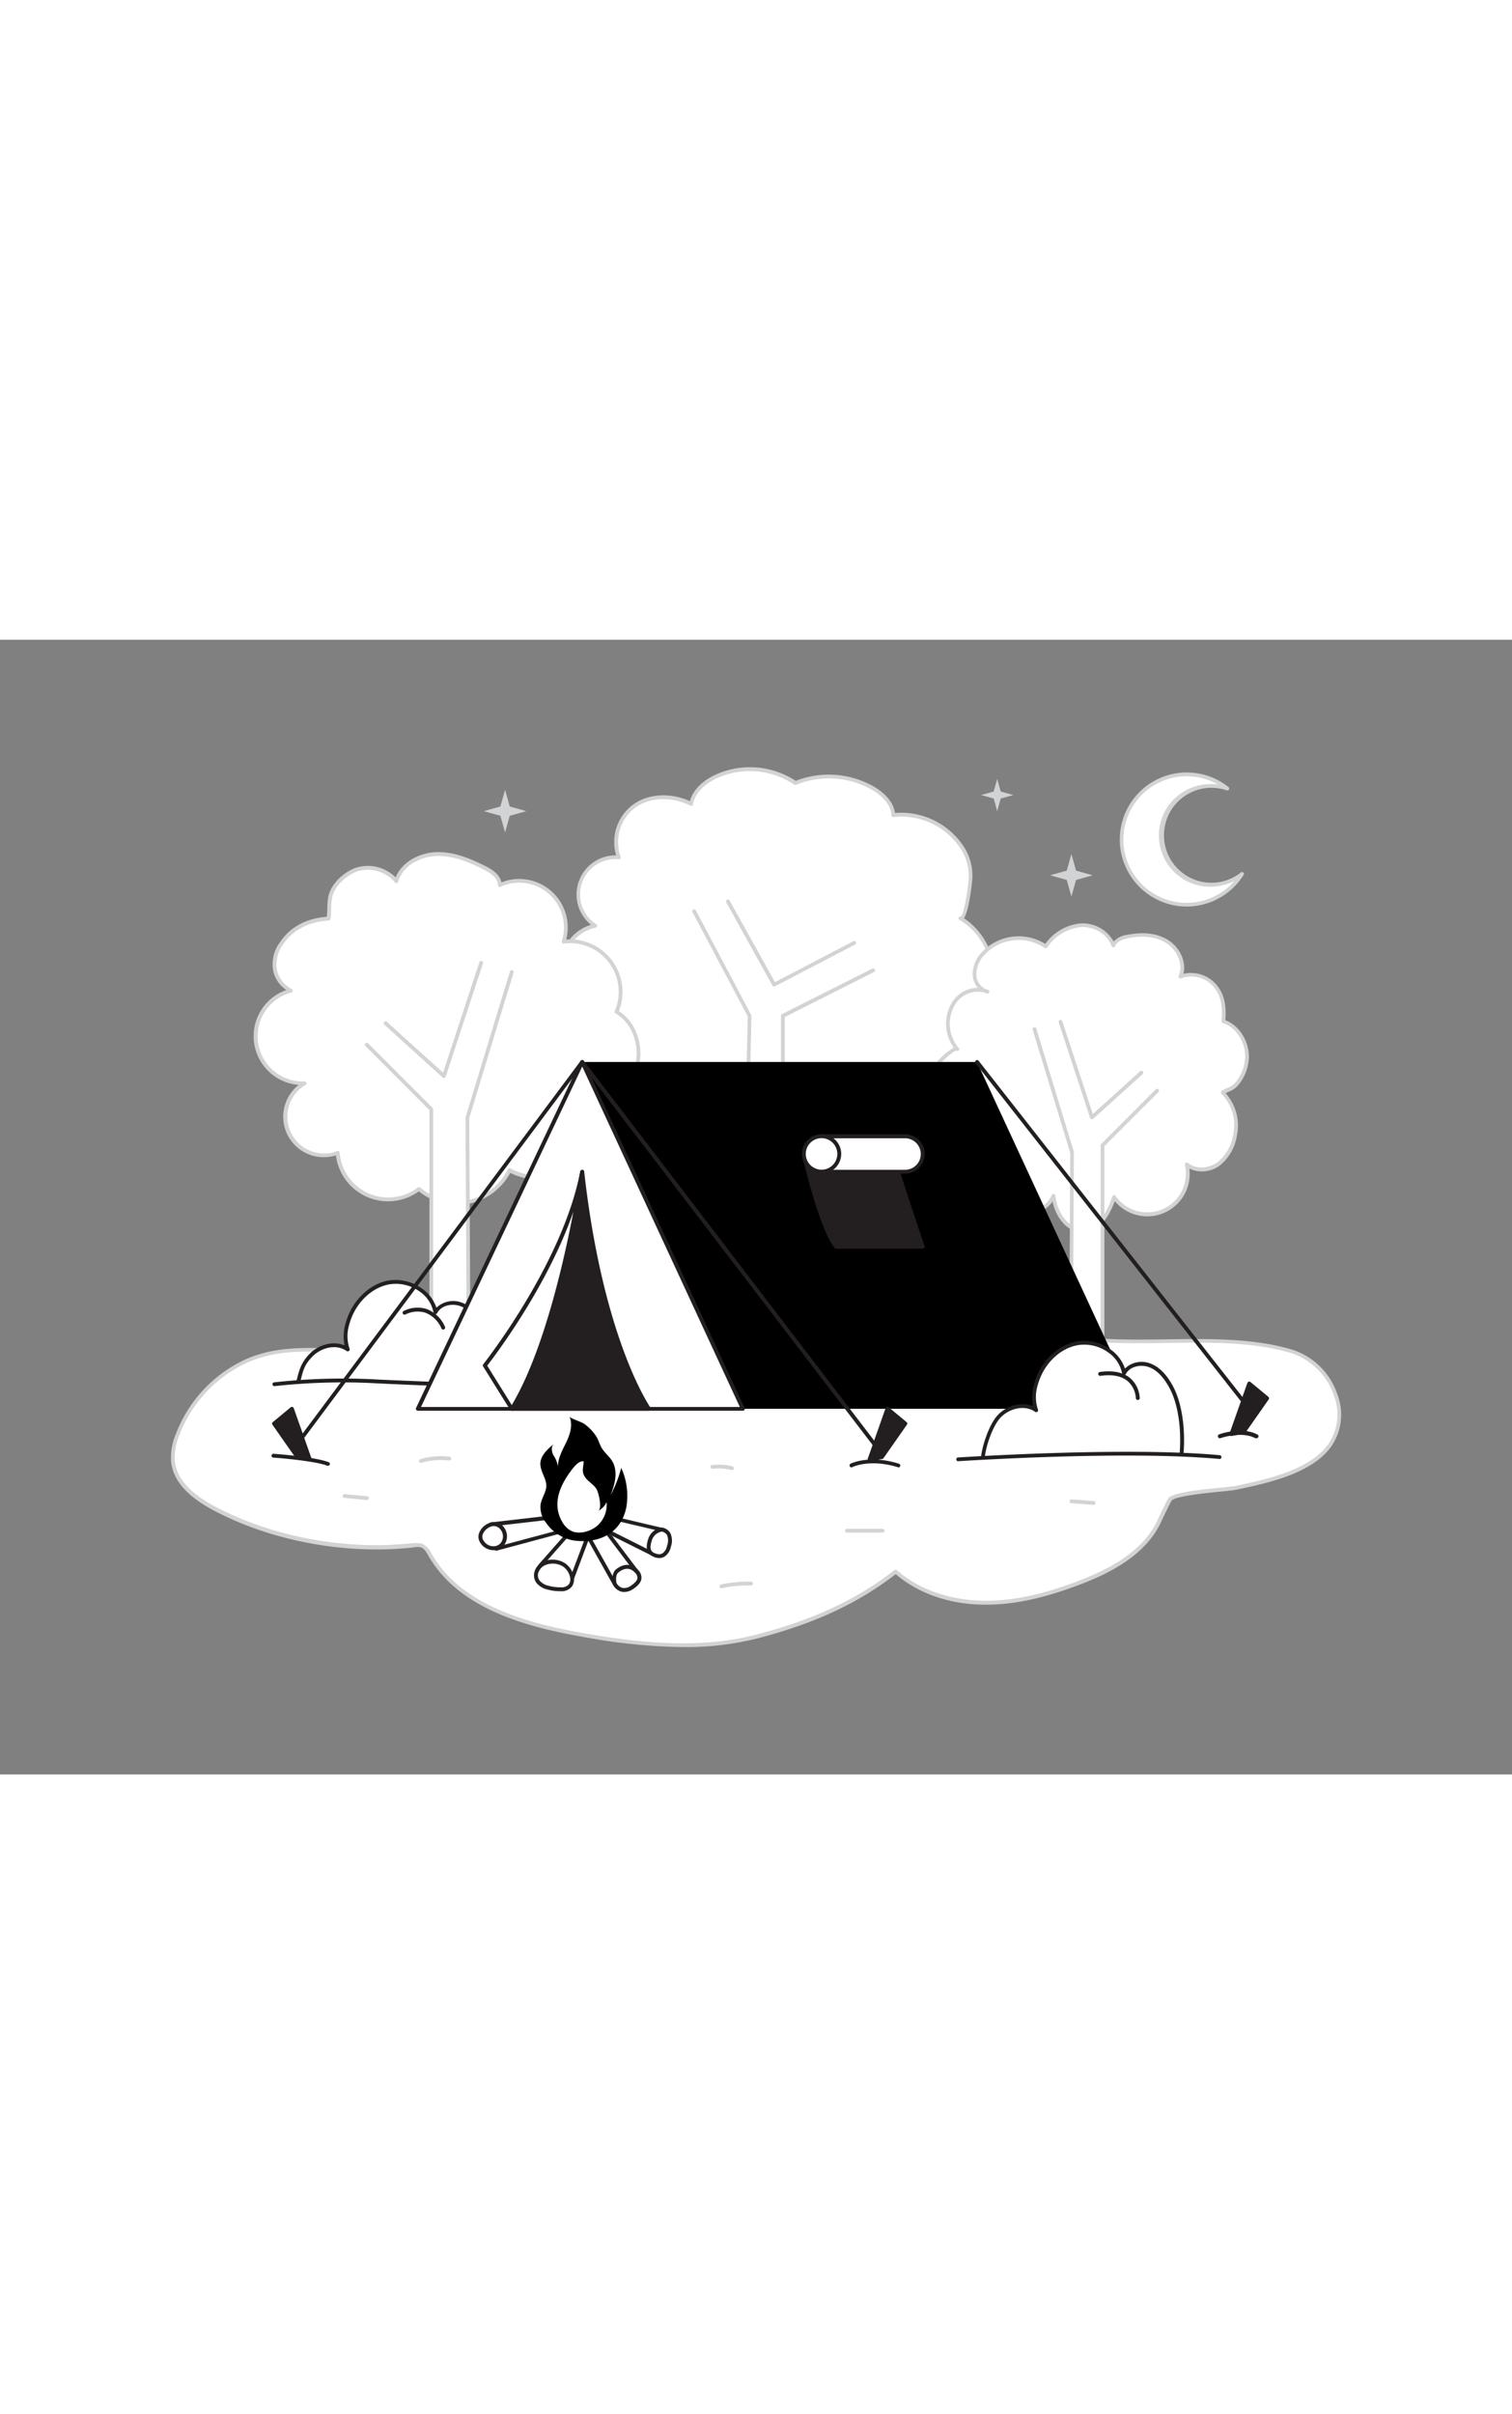 <svg xmlns="http://www.w3.org/2000/svg" viewBox="0 0 400 300" data-imageid="camping-flatline" imageName="Camping" class="illustrations_image" style="width: 188px;"><rect x="0" y="0" width="400" height="300" fill="#808080" stroke="none"/><g id="_49_camping" data-name="#49_camping"><path d="M155.7,96.86a10.46,10.46,0,0,0,7.11,18.68A13.43,13.43,0,0,0,168,130.16c2.63,1.8,6.67,2.37,8.72-.09-1.24,3.09.64,6.71,3.4,8.56s6.18,2.35,9.47,2.8c5.19.71,10.84,1.33,15.31-1.39,0,2,2.85,2.5,4.88,2.28,4-.44,8-.9,11.67-2.4s7.08-4.2,8.49-7.92c2.3,2.78,7,2.12,9.58-.43s3.42-6.29,4-9.85c0-.2,7.13-4.48,8-5.58a17.93,17.93,0,0,0,3.83-9.51c.09-1.17-.76-4.26-.29-5.13,1-1.86,4.12-2.36,5.4-4.61a17.26,17.26,0,0,0-6.36-23.26c1.43.85,2.59-9,2.65-9.81a13.53,13.53,0,0,0-2-8.54,19.29,19.29,0,0,0-18.44-8.9c-.17-3.12-2.73-5.59-5.43-7.16a23.51,23.51,0,0,0-20.44-1.36,21.67,21.67,0,0,0-21.21-1.65c-3,1.43-5.82,3.87-6.37,7.14-5.84-2.93-13.53-2.52-17.65,3.17a12,12,0,0,0-1.51,11,9.84,9.84,0,0,0-6.23,18.09A10.86,10.86,0,0,0,150,81.21a15.93,15.93,0,0,0-.93,9.93C149.45,92.59,153.64,98.47,155.7,96.86Z" fill="#fff"/><path d="M208.76,142.87a5.59,5.59,0,0,1-3.63-1.07,2.25,2.25,0,0,1-.65-1c-4.34,2.32-9.58,1.85-15,1.1-3.17-.43-6.77-.92-9.68-2.87-2.36-1.58-4.31-4.6-4-7.6-2.33,1.38-5.73.77-8.15-.87a13.89,13.89,0,0,1-5.51-14.52,11,11,0,0,1-7.93-18.52l-.13-.05c-2.34-.8-5.17-4.92-5.5-6.23a16.41,16.41,0,0,1,1-10.28,11.53,11.53,0,0,1,6.75-5.61A10.34,10.34,0,0,1,163,57a12.42,12.42,0,0,1,1.81-10.73c4.22-5.82,12-6.21,17.71-3.6.71-2.74,3.05-5.22,6.5-6.87A22.06,22.06,0,0,1,210.5,37.3a24.07,24.07,0,0,1,20.63,1.49c1.94,1.12,5.16,3.49,5.63,7A19.86,19.86,0,0,1,255.17,55a14,14,0,0,1,2,8.83c0,.08-.76,7.77-2.16,9.8a18.11,18.11,0,0,1,7.64,11.12,17.73,17.73,0,0,1-1.83,12.36,8.12,8.12,0,0,1-3.11,2.71,6.06,6.06,0,0,0-2.29,1.9,8,8,0,0,0,.15,2.74,11.21,11.21,0,0,1,.19,2.18,18.5,18.5,0,0,1-3.93,9.79,41.07,41.07,0,0,1-5.87,4.16c-.86.56-1.75,1.13-2.05,1.36-.62,3.66-1.57,7.38-4.12,9.94a8.24,8.24,0,0,1-6.12,2.37,5.82,5.82,0,0,1-3.65-1.4,15.58,15.58,0,0,1-8.47,7.5c-3.79,1.53-7.87,2-11.81,2.42A8.35,8.35,0,0,1,208.76,142.87Zm-3.91-3.33a.57.57,0,0,1,.25.06.52.52,0,0,1,.25.44,1.3,1.3,0,0,0,.45,1c.81.73,2.53.91,3.87.76,3.88-.43,7.88-.88,11.54-2.36,4-1.62,7-4.41,8.21-7.64a.51.51,0,0,1,.39-.32.5.5,0,0,1,.47.18,4.64,4.64,0,0,0,3.47,1.61,7.24,7.24,0,0,0,5.37-2.08c2.4-2.4,3.28-6,3.87-9.57,0-.29,0-.29,2.47-1.86a47.39,47.39,0,0,0,5.62-4,17.42,17.42,0,0,0,3.73-9.24,11.83,11.83,0,0,0-.19-2c-.24-1.64-.38-2.76,0-3.38A6.77,6.77,0,0,1,257.24,99,7.16,7.16,0,0,0,260,96.64a16.77,16.77,0,0,0-6.18-22.58h0a.49.49,0,0,1-.18-.68.48.48,0,0,1,.58-.22c.83-.77,1.86-7.42,2-9.37a13.11,13.11,0,0,0-1.89-8.25,18.78,18.78,0,0,0-17.94-8.66.5.5,0,0,1-.39-.11.49.49,0,0,1-.17-.36c-.19-3.37-3.34-5.68-5.2-6.76a23,23,0,0,0-20-1.32.54.54,0,0,1-.48,0,21.06,21.06,0,0,0-20.72-1.62c-1.62.77-5.45,3-6.08,6.77a.52.52,0,0,1-.27.37.51.51,0,0,1-.45,0c-5.41-2.72-13-2.55-17,3a11.56,11.56,0,0,0-1.44,10.52.5.5,0,0,1-.08.47.5.5,0,0,1-.44.2,9.34,9.34,0,0,0-5.91,17.17.51.51,0,0,1,.22.52.48.48,0,0,1-.39.39,10.44,10.44,0,0,0-7.12,5.36,15.49,15.49,0,0,0-.89,9.58c.25,1,2.87,4.85,4.86,5.53a1,1,0,0,0,1-.08h0a.5.5,0,0,1,.62.78A10,10,0,0,0,162.78,115a.5.5,0,0,1,.43.19.49.49,0,0,1,.08.45,13,13,0,0,0,4.94,14.07c2.52,1.72,6.22,2.2,8.05,0a.5.5,0,0,1,.85.51c-1.19,3,.77,6.32,3.22,8,2.72,1.82,6.19,2.29,9.26,2.71,5.51.76,10.8,1.23,15-1.32A.48.48,0,0,1,204.85,139.54ZM254.31,73.2Z" fill="#d1d3d4"/><path d="M183.63,71.76,198.3,99.44l-2.13,91.93c.65-.19,10.94,2.69,10.94,2.69V99.44l23.87-12" fill="#fff"/><path d="M207.11,194.56a.3.3,0,0,1-.13,0c-4.68-1.31-10-2.68-10.7-2.68h0a.47.47,0,0,1-.41-.09.51.51,0,0,1-.17-.42l2.12-91.79L183.19,72a.5.5,0,0,1,.2-.68.5.5,0,0,1,.68.21l14.67,27.68a.5.5,0,0,1,.06.24l-2.12,91.47c1.68.24,6.06,1.4,9.93,2.48v-94a.49.49,0,0,1,.28-.44l23.86-12a.5.5,0,1,1,.45.89L207.61,99.75v94.31a.48.48,0,0,1-.2.4A.45.45,0,0,1,207.11,194.56Z" fill="#d1d3d4"/><path d="M204.78,91.68a.49.49,0,0,1-.44-.26l-12.2-22a.5.5,0,0,1,.88-.48l12,21.59L225.7,79.73a.5.5,0,1,1,.46.88L205,91.62A.46.46,0,0,1,204.78,91.68Z" fill="#d1d3d4"/><path d="M76.93,92.76a12.45,12.45,0,0,0,3.63,24.48,10.22,10.22,0,0,0,8.77,18.39,13.41,13.41,0,0,0,21.53,9.56,15.43,15.43,0,0,0,23.93-4.94,13.82,13.82,0,0,0,20.49-14.32c5.62-2.05,10.77-6.14,12.81-11.77s.2-12.78-5-15.78a13.39,13.39,0,0,0-14-18.55,12.34,12.34,0,0,0-16.88-15c0-2.14-2.12-3.59-4-4.56-4-2-8.37-3.83-12.88-3.64s-9.19,2.82-10.46,7.15a9.85,9.85,0,0,0-10.58-3c-3,1-6.19,4-6.9,7.12-.44,1.93-.16,3.93-.48,5.83-5.1.3-9.8,2.33-12.69,6.94C71.42,85.08,72.19,90.11,76.93,92.76Z" fill="#fff"/><path d="M121,149.41a16.35,16.35,0,0,1-10.2-3.58,13.9,13.9,0,0,1-21.94-9.52A10.71,10.71,0,0,1,79,117.69,12.93,12.93,0,0,1,75.75,92.6a8.29,8.29,0,0,1-3.41-4.75,9.61,9.61,0,0,1,1.44-7.47c2.68-4.25,7-6.71,12.68-7.14.09-.71.11-1.44.13-2.2a16.65,16.65,0,0,1,.3-3.27c.8-3.51,4.32-6.48,7.23-7.48a10.43,10.43,0,0,1,10.55,2.54c1.76-4.36,6.63-6.52,10.63-6.68,4.75-.19,9.3,1.76,13.12,3.69,1,.5,3.77,1.91,4.25,4.29a12.83,12.83,0,0,1,17.12,15.13,13.89,13.89,0,0,1,13.94,18.91c4.89,3.11,7,10.1,4.83,16.16-1.89,5.23-6.52,9.56-12.73,11.92A14.32,14.32,0,0,1,135,140.94a16.27,16.27,0,0,1-10.86,8.15A15.39,15.39,0,0,1,121,149.41Zm-10.18-4.72a.52.52,0,0,1,.33.12A14.92,14.92,0,0,0,134.34,140a.48.48,0,0,1,.3-.26.51.51,0,0,1,.4,0A13.32,13.32,0,0,0,154.78,126a.5.5,0,0,1,.32-.55c6-2.2,10.72-6.48,12.52-11.47,2.07-5.77,0-12.43-4.77-15.18a.5.5,0,0,1-.21-.63,12.89,12.89,0,0,0-13.47-17.86.46.46,0,0,1-.44-.17.52.52,0,0,1-.1-.48,11.83,11.83,0,0,0-16.19-14.36.49.49,0,0,1-.48,0,.47.47,0,0,1-.22-.42c0-1.48-1.22-2.83-3.77-4.12-3.7-1.87-8.09-3.77-12.63-3.58-3.9.16-8.69,2.35-10,6.79a.5.5,0,0,1-.38.35.49.49,0,0,1-.49-.17,9.31,9.31,0,0,0-10-2.88c-2.69.93-5.89,3.71-6.58,6.76a15.73,15.73,0,0,0-.28,3.07,18.1,18.1,0,0,1-.2,2.73.49.49,0,0,1-.46.41c-3.83.22-9.07,1.57-12.3,6.7a8.61,8.61,0,0,0-1.32,6.69,7.59,7.59,0,0,0,3.86,4.72.5.5,0,0,1-.11.92,11.95,11.95,0,0,0,3.48,23.5.54.54,0,0,1,.5.36.49.49,0,0,1-.23.57,9.73,9.73,0,0,0,8.35,17.5.49.49,0,0,1,.44,0,.52.52,0,0,1,.23.38,12.9,12.9,0,0,0,20.73,9.2A.47.47,0,0,1,110.86,144.69Z" fill="#d1d3d4"/><path d="M135.4,87.83l-11.74,38.51.36,70c-.59-.17-9.92,2.45-9.92,2.45V124.13L97,107.06" fill="#fff"/><path d="M114.1,199.25a.52.52,0,0,1-.5-.5V124.34L96.68,107.41a.5.5,0,0,1,0-.7.5.5,0,0,1,.71,0l17.07,17.07a.5.5,0,0,1,.14.35v74c4.67-1.3,7.65-2.05,8.92-2.24l-.36-69.51a.32.32,0,0,1,0-.14l11.74-38.52a.51.51,0,0,1,.63-.33.5.5,0,0,1,.33.62l-11.72,38.45.36,69.88a.51.51,0,0,1-.19.4.5.5,0,0,1-.44.08h0c-.56,0-5.39,1.26-9.64,2.45Z" fill="#d1d3d4"/><path d="M117.45,115.87a.51.51,0,0,1-.34-.13l-15.46-14a.5.5,0,0,1,.67-.74l14.89,13.45,9.6-29.17a.5.5,0,0,1,.63-.32.51.51,0,0,1,.32.63l-9.84,29.9a.47.47,0,0,1-.35.33Z" fill="#d1d3d4"/><path d="M247.08,115.76l0,.33a9.32,9.32,0,0,0,7.61,8.18c-2.52,2.65-3.7,6.72-2.33,10.11s5.61,5.53,8.95,4c-.33,4.63,1.56,9.65,5.57,12s10.09.91,11.79-3.41c.48,4.38,3.37,9.24,7.78,9.16s7-4.71,8.24-8.83a10.72,10.72,0,0,0,19.22-8.6c2.33,1.92,6,1.63,8.41-.14a12.13,12.13,0,0,0,4.39-7.67,12.31,12.31,0,0,0-3.26-11.18c1.3-.91,2.54-.9,3.71-2.31a11.68,11.68,0,0,0,2.71-6.82c.18-4.08-2.34-8.49-6.25-9.71.26-3.39.12-6.71-2.25-9.44a8.2,8.2,0,0,0-9.11-2.37c1.41-3.31-.44-7.37-3.49-9.29s-6.92-2-10.45-1.34c-1.54.31-3.25.94-3.81,2.41-1.2-3.49-5.09-5.64-8.77-5.38a12.57,12.57,0,0,0-9.13,5.59,12.81,12.81,0,0,0-16.86,2.21,8,8,0,0,0-2,5.42A4.7,4.7,0,0,0,261.22,93a7.35,7.35,0,0,0-8.54,2.5,10.31,10.31,0,0,0,.56,12.7c-.66-.73-4.25,2.83-4.66,3.31A5.38,5.38,0,0,0,247.08,115.76Z" fill="#fff"/><path d="M286.36,156.66c-4.13,0-7-3.94-7.91-8.12a7.93,7.93,0,0,1-4,2.94,9.5,9.5,0,0,1-7.79-.64c-3.72-2.16-6-6.7-5.85-11.69a6.86,6.86,0,0,1-4.49-.29,8,8,0,0,1-4.4-4.29,10.16,10.16,0,0,1,1.86-10,9.78,9.78,0,0,1-7.17-8.45l0-.34h0a5.88,5.88,0,0,1,1.62-4.58,19.71,19.71,0,0,1,4.07-3.38,10.84,10.84,0,0,1,0-12.6,8.07,8.07,0,0,1,6.38-3.2,5.58,5.58,0,0,1-1.36-3.28A8.39,8.39,0,0,1,259.39,83a13.36,13.36,0,0,1,17.13-2.59,13,13,0,0,1,9.21-5.4,9.37,9.37,0,0,1,8.88,4.77A6.15,6.15,0,0,1,298.26,78c3-.59,7.26-.83,10.81,1.41,2.79,1.76,4.88,5.43,4,8.91a8.85,8.85,0,0,1,8.7,2.84c2.43,2.8,2.62,6.16,2.4,9.42,3.71,1.38,6.42,5.72,6.22,10.08a12.3,12.3,0,0,1-2.82,7.12,5.78,5.78,0,0,1-2.44,1.68c-.31.14-.6.27-.9.43a12.74,12.74,0,0,1,3,11.15,12.57,12.57,0,0,1-4.58,8,7.84,7.84,0,0,1-8,.78,11.22,11.22,0,0,1-19.74,8.6c-1.06,3-3.6,8.19-8.4,8.28ZM278.7,146.5h.06a.51.51,0,0,1,.44.44c.47,4.31,3.27,8.72,7.17,8.72h.1c4.68-.09,7-5.95,7.77-8.47a.48.48,0,0,1,.4-.35.5.5,0,0,1,.49.21,10.23,10.23,0,0,0,18.33-8.21.51.51,0,0,1,.22-.54.51.51,0,0,1,.58,0c2,1.67,5.37,1.61,7.8-.15a11.6,11.6,0,0,0,4.19-7.36,11.76,11.76,0,0,0-3.14-10.75.51.51,0,0,1-.12-.39.49.49,0,0,1,.21-.36,7.92,7.92,0,0,1,1.54-.81,4.89,4.89,0,0,0,2.07-1.41,11.27,11.27,0,0,0,2.59-6.53c.18-4.07-2.41-8.12-5.89-9.2a.5.5,0,0,1-.35-.52c.24-3.16.15-6.44-2.13-9.07a7.66,7.66,0,0,0-8.54-2.24.51.51,0,0,1-.55-.11.49.49,0,0,1-.11-.55c1.37-3.21-.65-7-3.3-8.66-3.27-2.07-7.29-1.84-10.08-1.28-1.9.38-3.06,1.08-3.44,2.09a.58.58,0,0,1-.48.33.5.5,0,0,1-.46-.34c-1.07-3.13-4.64-5.3-8.27-5a12.1,12.1,0,0,0-8.75,5.38.49.49,0,0,1-.33.21.45.45,0,0,1-.37-.09,12.3,12.3,0,0,0-16.18,2.13,7.42,7.42,0,0,0-1.88,5.07,4.44,4.44,0,0,0,2.29,3.6,5.58,5.58,0,0,1,.84.29.48.48,0,0,1,.28.6.5.5,0,0,1-.58.35,4.17,4.17,0,0,1-.9-.31,7,7,0,0,0-7.13,2.61,9.78,9.78,0,0,0,.52,12.07h0a.51.51,0,0,1,0,.71.5.5,0,0,1-.63,0c-.72.08-3.31,2.45-4,3.24a4.87,4.87,0,0,0-1.38,3.86c0,.11,0,.21,0,.32a8.86,8.86,0,0,0,7.19,7.72.5.5,0,0,1,.4.34.49.49,0,0,1-.11.5,9.26,9.26,0,0,0-2.23,9.58,7,7,0,0,0,3.84,3.74,5.64,5.64,0,0,0,4.45,0,.5.5,0,0,1,.7.49c-.28,4,1.25,9.16,5.32,11.52a8.58,8.58,0,0,0,7,.57,6.55,6.55,0,0,0,4.11-3.73A.51.51,0,0,1,278.7,146.5Z" fill="#d1d3d4"/><path d="M273.68,103l9.94,32.6-.31,59.2c.5-.14,8.39,2.07,8.39,2.07V133.67l14.45-14.44" fill="#fff"/><path d="M291.7,197.32a.3.3,0,0,1-.13,0c-3.06-.85-7.61-2.05-8.19-2.05h0a.45.45,0,0,1-.4-.09.48.48,0,0,1-.16-.41l.31-59.13L273.2,103.1a.51.51,0,0,1,.33-.63.51.51,0,0,1,.63.34l9.93,32.59a.4.4,0,0,1,0,.15l-.31,58.76c.81.13,2.73.56,7.39,1.85V133.67a.47.47,0,0,1,.15-.35l14.44-14.45a.51.51,0,0,1,.71,0,.5.5,0,0,1,0,.71l-14.3,14.3v62.94a.48.48,0,0,1-.2.4A.45.45,0,0,1,291.7,197.32Z" fill="#d1d3d4"/><path d="M288.87,126.76l-.13,0a.48.48,0,0,1-.34-.32l-8.33-25.31a.5.5,0,0,1,.95-.31l8.09,24.57,12.51-11.3a.49.49,0,0,1,.7,0,.5.5,0,0,1,0,.71l-13.08,11.82A.55.55,0,0,1,288.87,126.76Z" fill="#d1d3d4"/><path d="M130.77,185.88q-16.25.81-32.48,1.93c-11.61.79-23-2.08-34.05,3.36a35.24,35.24,0,0,0-17.24,19,15.69,15.69,0,0,0-1.22,7.29c.67,5.73,6,9.7,11.08,12.4,15.55,8.21,35.23,11.64,52.64,9.61a4.49,4.49,0,0,1,2,.07c1.08.37,1.69,1.49,2.27,2.49,7.77,13.53,24.69,18.35,40.06,21.07,15.19,2.69,31.37,4.38,46.5.42,13.57-3.55,25.47-8.49,36.57-17.1,6.4,5.62,15.11,8.15,23.63,8.2s16.9-2.23,24.86-5.26c8.68-3.3,17.63-8.16,21.4-16.64.79-1.79,2.57-5.24,2.57-5.24,1-2,15-2.71,17.41-3.21,8.11-1.68,20.29-4.24,25.21-11.57,5.93-8.84-.51-21.48-9.9-24.41-14.5-4.52-32.89-2.23-47.94-2.88q-34.4-1.5-68.84-1.65-42.37-.18-84.73,1.7C137.32,185.56,134,185.71,130.77,185.88Z" fill="#fff"/><path d="M180.61,266.33a154.17,154.17,0,0,1-26.84-2.79c-14.6-2.58-32.38-7.34-40.41-21.31l-.06-.11c-.52-.91-1.07-1.86-1.94-2.16a4,4,0,0,0-1.8,0C91.79,242,72,238.37,56.63,230.25c-7.06-3.72-10.77-7.91-11.35-12.78a15.94,15.94,0,0,1,1.26-7.53A35.69,35.69,0,0,1,64,190.72c7.77-3.83,15.84-3.59,23.65-3.37,3.47.1,7,.2,10.59,0,10.82-.75,21.75-1.39,32.48-1.93l0,.5,0-.5c3.28-.16,6.56-.32,9.84-.46,28.11-1.25,56.62-1.82,84.76-1.71,22.86.1,46,.65,68.85,1.65,4.51.19,9.23.13,14.23.06,11.61-.17,23.61-.34,33.83,2.85a18.59,18.59,0,0,1,11.54,11.61,14.87,14.87,0,0,1-1.37,13.55c-5.05,7.54-17.37,10.09-25.52,11.78-.69.14-2.17.29-4,.47-4,.4-12.38,1.24-13,2.48,0,0-1.77,3.46-2.55,5.21-4.15,9.34-14.36,14.13-21.69,16.91-9.47,3.6-17.35,5.29-24.78,5.29h-.26c-9.23,0-17.61-2.91-23.64-8.06-10.11,7.77-21.36,13-36.42,16.94A78.18,78.18,0,0,1,180.61,266.33Zm-70.05-27.49a3.41,3.41,0,0,1,1.13.17,5.13,5.13,0,0,1,2.48,2.61l.06.11c7.82,13.61,25.33,18.28,39.71,20.83,14.13,2.5,30.68,4.51,46.3.43,15.08-3.95,26.3-9.2,36.38-17a.51.51,0,0,1,.64,0c5.87,5.16,14.14,8,23.3,8.08h.25c7.31,0,15.08-1.66,24.43-5.22,7.15-2.73,17.13-7.39,21.13-16.39.78-1.77,2.5-5.11,2.57-5.26.82-1.59,6.74-2.31,13.81-3,1.78-.18,3.31-.33,3.94-.46,8-1.66,20.07-4.16,24.9-11.36a13.9,13.9,0,0,0,1.26-12.66,17.85,17.85,0,0,0-10.89-11c-10.07-3.14-22-3-33.52-2.8-5,.07-9.76.13-14.29-.06-22.82-1-46-1.55-68.82-1.65-28.12-.12-56.61.46-84.7,1.7-3.28.15-6.56.3-9.84.47h0c-10.73.53-21.65,1.18-32.46,1.93-3.59.24-7.2.14-10.69,0-8-.23-15.63-.45-23.18,3.26a34.71,34.71,0,0,0-17,18.69,14.94,14.94,0,0,0-1.19,7c.53,4.53,4.07,8.46,10.81,12,15.21,8,34.77,11.6,52.35,9.55A9.83,9.83,0,0,1,110.56,238.84Z" fill="#d1d3d4"/><path d="M78.87,196.24c.75-3.09,1.22-4.9,3.44-7.14,2.49-2.52,6.75-3.49,9.66-1.48a10.88,10.88,0,0,1-.1-6.68c1.39-5.27,5.55-10,10.89-11s11.47,2.48,12.4,7.85c1.23-2.36,4.52-3,7-2s4.18,3.26,5.46,5.59a29.05,29.05,0,0,1,3.49,16" fill="#fff"/><path d="M131.08,197.91h0a.52.52,0,0,1-.48-.56,28.58,28.58,0,0,0-3.43-15.74c-1.53-2.8-3.23-4.55-5.2-5.36-2.14-.89-5.19-.38-6.31,1.77a.54.54,0,0,1-.54.27.53.53,0,0,1-.43-.42,8.76,8.76,0,0,0-3.81-5.65,10.79,10.79,0,0,0-8-1.78c-4.84.93-9.06,5.2-10.49,10.63a10.22,10.22,0,0,0,.09,6.37.52.52,0,0,1-.78.61c-2.83-2-6.8-.82-9,1.41s-2.53,3.71-3.29,6.9a.52.52,0,0,1-.63.38.53.53,0,0,1-.38-.62c.73-3,1.21-5,3.57-7.39,2.22-2.24,6-3.49,9.17-2.17a12.26,12.26,0,0,1,.26-5.75c1.53-5.81,6.07-10.39,11.3-11.39a11.93,11.93,0,0,1,8.76,2,10.11,10.11,0,0,1,4,5.18,6.42,6.42,0,0,1,6.94-1.26c2.19.91,4,2.81,5.71,5.82a29.63,29.63,0,0,1,3.55,16.32A.52.52,0,0,1,131.08,197.91Z" fill="#231f20"/><path d="M72.5,196.83a162.75,162.75,0,0,1,27.48-.74c11.21.53,39.71,1.55,39.71,1.55" fill="#fff"/><path d="M139.69,198.16h0c-.28,0-28.63-1-39.71-1.55a165,165,0,0,0-27.39.73.51.51,0,0,1-.14-1,165.72,165.72,0,0,1,27.58-.75c11.08.53,39.41,1.55,39.7,1.55a.52.52,0,0,1,0,1Z" fill="#231f20"/><polygon points="154.04 111.63 258.46 111.63 300.95 203.32 196.53 203.32 154.04 111.63" fill="#000000" class="target-color"/><polygon points="154.04 111.63 110.56 203.32 196.53 203.32 154.04 111.63" fill="#fff"/><path d="M196.53,203.84h-86a.52.52,0,0,1-.46-.74l43.47-91.69a.52.52,0,0,1,.47-.29h0a.52.52,0,0,1,.47.29L197,203.11a.52.52,0,0,1-.47.73Zm-85.15-1h84.34l-41.69-90Z" fill="#231f20"/><path d="M154,140.62c-9,51.66-18.64,62.7-18.64,62.7h36.29S159.15,185.79,154,140.62Z" fill="#231f20"/><path d="M171.69,203.84H135.4a.53.53,0,0,1-.47-.3A.53.53,0,0,1,135,203c.1-.11,9.62-11.66,18.52-62.46a.53.53,0,0,1,.52-.42.51.51,0,0,1,.5.45c5,44.48,17.43,62.29,17.56,62.47a.51.51,0,0,1,0,.53A.53.53,0,0,1,171.69,203.84Zm-35.27-1h34.32c-2.37-3.85-12.14-21.52-16.8-58.68C146.37,185.73,138.66,199.51,136.42,202.81Z" fill="#231f20"/><path d="M232.13,214.24a.51.51,0,0,1-.41-.2L154,112.49,79.11,212.85a.52.52,0,1,1-.83-.61l75.34-100.92a.52.52,0,0,1,.42-.2h0a.51.51,0,0,1,.41.2l78.09,102.09a.51.51,0,0,1-.1.72A.45.45,0,0,1,232.13,214.24Z" fill="#231f20"/><polygon points="81.94 216.68 77.22 203.32 72.5 207.23 78.69 216.09 81.94 216.68" fill="#231f20"/><path d="M81.94,217.19h-.09l-3.25-.59a.52.52,0,0,1-.33-.21l-6.19-8.85a.5.5,0,0,1,.09-.69l4.72-3.91a.5.5,0,0,1,.47-.1.51.51,0,0,1,.35.32l4.72,13.35a.52.52,0,0,1-.1.51A.5.5,0,0,1,81.94,217.19ZM79,215.62l2.16.39L77,204.19l-3.79,3.14Z" fill="#231f20"/><polygon points="230.06 216.68 234.78 203.32 239.5 207.23 233.31 216.09 230.06 216.68" fill="#231f20"/><path d="M230.06,217.19a.5.5,0,0,1-.39-.18.52.52,0,0,1-.1-.51l4.72-13.35a.51.51,0,0,1,.35-.32.5.5,0,0,1,.47.1l4.72,3.91a.5.5,0,0,1,.09.69l-6.19,8.85a.52.52,0,0,1-.33.21l-3.25.59Zm5-13L230.84,216l2.16-.39,5.81-8.29Z" fill="#231f20"/><polygon points="325.76 210 330.49 196.65 335.21 200.56 329.01 209.41 325.76 210" fill="#231f20"/><path d="M325.77,210.52a.53.53,0,0,1-.4-.19.51.51,0,0,1-.09-.5L330,196.48a.55.55,0,0,1,.35-.33.56.56,0,0,1,.47.1l4.72,3.91a.52.52,0,0,1,.09.69l-6.2,8.86a.5.5,0,0,1-.33.21l-3.24.59Zm5-13-4.18,11.81,2.16-.39,5.8-8.29Z" fill="#231f20"/><path d="M330.49,203.84a.51.51,0,0,1-.41-.2l-72-91.69a.5.5,0,0,1,.09-.72.51.51,0,0,1,.72.08l72,91.7a.5.5,0,0,1-.09.72A.51.51,0,0,1,330.49,203.84Z" fill="#231f20"/><path d="M213.1,137.92s4.18,17.68,8.11,22.59h22.9s-7-20.33-8-24.57Z" fill="#231f20"/><path d="M244.11,161h-22.9a.53.53,0,0,1-.4-.19c-4-5-8-22.08-8.21-22.8a.48.48,0,0,1,.08-.42.52.52,0,0,1,.38-.21l23.06-2a.51.51,0,0,1,.55.4c1,4.17,7.86,24.32,7.93,24.53a.54.54,0,0,1-.07.46A.51.51,0,0,1,244.11,161Zm-22.64-1h21.92c-1.2-3.51-6.46-19-7.62-23.51l-22,1.89C214.49,141.42,218.09,155.5,221.47,160Z" fill="#231f20"/><path d="M239.42,131.25H217.34v9.37h22.08a4.69,4.69,0,1,0,0-9.37Z" fill="#fff"/><path d="M239.42,141.14H217.34a.52.52,0,0,1-.52-.52v-9.37a.51.51,0,0,1,.52-.51h22.08a5.2,5.2,0,1,1,0,10.4Zm-21.56-1h21.56a4.17,4.17,0,1,0,0-8.34H217.86Z" fill="#231f20"/><circle cx="217.34" cy="135.94" r="4.68" fill="#fff"/><path d="M217.34,141.14a5.2,5.2,0,1,1,5.2-5.2A5.21,5.21,0,0,1,217.34,141.14Zm0-9.37a4.17,4.17,0,1,0,4.17,4.17A4.17,4.17,0,0,0,217.34,131.77Z" fill="#231f20"/><path d="M135.4,203.32l-7.13-11.43s21-26.41,25.77-51.27C154,140.62,148,182.89,135.4,203.32Z" fill="#fff"/><path d="M135.4,203.84a.52.52,0,0,1-.44-.24l-7.13-11.44a.51.51,0,0,1,0-.59c.21-.27,21-26.6,25.67-51a.52.52,0,0,1,1,.17c-.06.43-6.16,42.62-18.71,62.91a.51.51,0,0,1-.44.24Zm-6.51-11.92,6.5,10.42c8.31-13.93,13.71-37.52,16.31-51.17C144.85,171,130.84,189.41,128.89,191.92Z" fill="#231f20"/><path d="M260,216.09c.34-3.16,2.22-8.67,4.44-10.91,2.49-2.51,6.75-3.48,9.66-1.47A10.91,10.91,0,0,1,274,197c1.39-5.26,5.55-10,10.89-11s11.46,2.48,12.4,7.84c1.23-2.35,4.51-3,7-2s4.18,3.26,5.46,5.58c2.67,4.86,3.22,11.92,2.81,17.45" fill="#fff"/><path d="M260,216.6H260a.52.52,0,0,1-.46-.57c.32-3,2.14-8.75,4.58-11.21,2.22-2.24,6-3.5,9.17-2.17a12.18,12.18,0,0,1,.26-5.76c1.53-5.81,6.07-10.38,11.3-11.38a11.8,11.8,0,0,1,8.75,2,10,10,0,0,1,4,5.18,6.37,6.37,0,0,1,6.93-1.26c2.2.9,4.06,2.8,5.72,5.81,2.31,4.21,3.38,10.84,2.87,17.73a.53.53,0,0,1-.55.48.51.51,0,0,1-.48-.55c.5-6.71-.53-13.12-2.75-17.16-1.53-2.8-3.23-4.55-5.2-5.36-2.14-.88-5.19-.38-6.31,1.77a.53.53,0,0,1-.54.27.51.51,0,0,1-.43-.42A8.79,8.79,0,0,0,293,188.3a10.79,10.79,0,0,0-8-1.78c-4.85.93-9.06,5.2-10.49,10.63a10.3,10.3,0,0,0,.08,6.37.5.5,0,0,1-.16.59.51.51,0,0,1-.61,0c-2.83-1.95-6.8-.81-9,1.41s-4,7.67-4.28,10.6A.53.53,0,0,1,260,216.6Z" fill="#231f20"/><path d="M322.7,64.55a13,13,0,0,0,5.88-2.62,17.22,17.22,0,1,1-3.88-22.59,12.88,12.88,0,0,0-6.43-.51,13,13,0,1,0,4.43,25.72Z" fill="#fff"/><path d="M313.93,70.54a17.75,17.75,0,0,1-17.44-14.72A17.73,17.73,0,0,1,325,38.94a.52.52,0,0,1,.13.64.5.5,0,0,1-.6.23,12.55,12.55,0,1,0-1.93,24.25h0a12.43,12.43,0,0,0,5.66-2.53.51.51,0,0,1,.65,0,.5.5,0,0,1,.09.64,17.73,17.73,0,0,1-12,8.09A17.34,17.34,0,0,1,313.93,70.54Zm0-34.45a16.9,16.9,0,0,0-2.83.24,16.73,16.73,0,1,0,15.45,27.46,13.59,13.59,0,0,1-3.8,1.26h0a13.56,13.56,0,1,1-4.6-26.72,13.82,13.82,0,0,1,4-.08A16.72,16.72,0,0,0,314,36.09Zm8.74,28.46h0Z" fill="#d1d3d4"/><path d="M237.64,218.76a.39.39,0,0,1-.15,0c-7.39-2.27-12-.05-12,0a.54.54,0,0,1-.7-.23.52.52,0,0,1,.23-.69c.2-.1,5-2.43,12.78,0a.51.51,0,0,1-.15,1Z" fill="#231f20"/><path d="M86.76,218.37a.63.63,0,0,1-.19,0c-3.43-1.34-14-2.13-14.11-2.13a.52.52,0,1,1,.08-1c.44,0,10.84.81,14.41,2.2a.51.51,0,0,1,.29.66A.5.5,0,0,1,86.76,218.37Z" fill="#231f20"/><path d="M332.31,211.14a.5.5,0,0,1-.24-.06c-3.73-1.93-9.12,0-9.18,0a.52.52,0,0,1-.35-1c.24-.09,5.87-2.12,10,0a.51.51,0,0,1-.23,1Z" fill="#231f20"/><path d="M301,201a.51.51,0,0,1-.51-.51,6.51,6.51,0,0,0-2.11-4.43c-1.63-1.4-4.07-1.89-7.26-1.45a.49.49,0,0,1-.58-.44.51.51,0,0,1,.43-.58c3.51-.49,6.23.09,8.1,1.69a7.49,7.49,0,0,1,2.45,5.2.51.51,0,0,1-.51.52Z" fill="#231f20"/><path d="M253.38,216.68s44-3,69.34-.59" fill="#fff"/><path d="M253.37,217.19a.52.52,0,0,1,0-1c.44,0,44.3-2.93,69.42-.59a.52.52,0,0,1-.09,1c-25-2.33-68.82.56-69.26.59Z" fill="#231f20"/><path d="M233.49,236.06h-9.44a.5.5,0,0,1,0-1h9.44a.5.5,0,0,1,0,1Z" fill="#d1d3d4"/><path d="M111.36,217.61a.49.49,0,0,1-.48-.36.5.5,0,0,1,.34-.62,19.58,19.58,0,0,1,7.69-.64.5.5,0,0,1,.43.56.49.49,0,0,1-.55.44,18.49,18.49,0,0,0-7.29.6Z" fill="#d1d3d4"/><path d="M193.58,219.5l-.12,0a13.92,13.92,0,0,0-4.94-.32.52.52,0,0,1-.56-.44.5.5,0,0,1,.45-.55,15.18,15.18,0,0,1,5.29.34.5.5,0,0,1-.12,1Z" fill="#d1d3d4"/><path d="M289.23,228.72h0l-5.78-.44a.5.5,0,0,1-.47-.54.5.5,0,0,1,.54-.46l5.79.44a.5.5,0,0,1,0,1Z" fill="#d1d3d4"/><path d="M97,227.44h0l-5.9-.57a.49.49,0,0,1-.45-.54.5.5,0,0,1,.54-.45l5.91.56a.51.51,0,0,1,.45.55A.5.5,0,0,1,97,227.44Z" fill="#d1d3d4"/><polygon points="160.16 231.72 175.07 235.25 173.53 242.13 156.33 233.52 160.16 231.72" fill="#fff"/><path d="M173.53,242.65a.53.53,0,0,1-.23-.06L156.1,234a.52.52,0,0,1-.29-.47.51.51,0,0,1,.3-.46l3.83-1.79a.47.47,0,0,1,.33,0l14.92,3.53a.51.51,0,0,1,.39.61L174,242.24a.54.54,0,0,1-.28.36A.59.59,0,0,1,173.53,242.65Zm-16-9.12,15.66,7.84,1.29-5.74-14.25-3.36Z" fill="#231f20"/><polygon points="152.2 231.34 129.88 233.93 131.33 240.35 152.2 234.76 152.2 231.34" fill="#fff"/><path d="M131.33,240.87a.5.5,0,0,1-.26-.08.51.51,0,0,1-.24-.32L129.37,234a.54.54,0,0,1,.45-.63l22.32-2.58a.5.5,0,0,1,.4.13.49.49,0,0,1,.17.38v3.42a.5.5,0,0,1-.38.49l-20.86,5.6Zm-.82-6.5,1.21,5.34,20-5.35v-2.44Z" fill="#231f20"/><path d="M155,228.6c-.4.19-2.79,2.46-2.79,2.46l10.39,18.52,5.74-3.34Z" fill="#fff"/><path d="M162.61,250.09h-.13a.54.54,0,0,1-.32-.25l-10.39-18.52a.52.52,0,0,1,.1-.62,29,29,0,0,1,2.91-2.56.53.53,0,0,1,.64.16l13.34,17.64a.51.51,0,0,1,.09.41.51.51,0,0,1-.24.35L162.87,250A.55.55,0,0,1,162.61,250.09Zm-9.74-18.93,9.94,17.71,4.77-2.78L154.9,229.31C154.44,229.7,153.64,230.43,152.87,231.16Z" fill="#231f20"/><polygon points="154.08 232.1 142.95 244.72 151.32 248.21 157.38 232.1 154.08 232.1" fill="#fff"/><path d="M151.32,248.72a.45.45,0,0,1-.2,0l-8.37-3.48a.54.54,0,0,1-.3-.36.51.51,0,0,1,.11-.46l11.14-12.62a.49.49,0,0,1,.38-.18h3.3a.53.53,0,0,1,.42.23.49.49,0,0,1,.06.47l-6.06,16.11a.53.53,0,0,1-.28.29A.45.45,0,0,1,151.32,248.72Zm-7.51-4.2,7.21,3,5.61-14.9h-2.32Z" fill="#231f20"/><path d="M165.7,229.35c-1.41,7-7.33,9.66-13.95,8.79a11.2,11.2,0,0,1-7.38-4.81,6.43,6.43,0,0,1-1.34-4.81c.29-1.66,1.46-3.13,1.5-4.82,0-2-1.61-3.84-1.58-5.89s1.87-3.82,3.57-5.18c-.81.72-.59,2-.11,3a6.76,6.76,0,0,1,1.19,3c0-2.33,1.24-4.44,2.24-6.54s1.77-4.59.8-6.7c.19.43,3.24,1.44,3.83,1.86a12.07,12.07,0,0,1,3.37,3.53c.6,1,.82,2.16,1.48,3.13,1,1.48,2.41,2.4,3.07,4.14,1,2.62.15,5.55-.88,8.15a33.27,33.27,0,0,0,2.84-7.26A18,18,0,0,1,165.7,229.35Z" fill="#000000" class="target-color"/><path d="M142,246.24a2.86,2.86,0,0,0,.36,2.85,4.82,4.82,0,0,0,2.64,1.53,12.3,12.3,0,0,0,3.3.42,3.16,3.16,0,0,0,2.57-1c1.26-1.71,0-4.35-1.53-5.4a5.61,5.61,0,0,0-5.57-.38A3.6,3.6,0,0,0,142,246.24Z" fill="#fff"/><path d="M148.15,251.55a12.5,12.5,0,0,1-3.27-.43,5.3,5.3,0,0,1-2.92-1.71,3.4,3.4,0,0,1-.44-3.35h0a4.19,4.19,0,0,1,2-2.24,6.11,6.11,0,0,1,6.08.42,5.73,5.73,0,0,1,2.21,3.52,3.41,3.41,0,0,1-.56,2.62,3.54,3.54,0,0,1-3,1.17Zm-5.66-5.12a2.37,2.37,0,0,0,.29,2.35,4.35,4.35,0,0,0,2.37,1.34,11.59,11.59,0,0,0,3.15.4,2.62,2.62,0,0,0,2.16-.75,2.41,2.41,0,0,0,.37-1.84,4.67,4.67,0,0,0-1.78-2.84,5.14,5.14,0,0,0-5-.34,3.1,3.1,0,0,0-1.52,1.68Z" fill="#231f20"/><path d="M132.28,239.67a3,3,0,0,0,.67-.62c1.75-2.16-.19-6-3.07-5.12-1.78.51-3.48,2.53-2.5,4.35A3.5,3.5,0,0,0,132.28,239.67Z" fill="#fff"/><path d="M130.56,240.71a3.93,3.93,0,0,1-.95-.12,4.15,4.15,0,0,1-2.68-2.06,2.87,2.87,0,0,1-.1-2.57,4.58,4.58,0,0,1,2.9-2.53,3.27,3.27,0,0,1,3.72,1.42,3.88,3.88,0,0,1-.1,4.53,3.79,3.79,0,0,1-.78.72h0A3.58,3.58,0,0,1,130.56,240.71Zm.12-6.38a2.5,2.5,0,0,0-.66.09,3.59,3.59,0,0,0-2.24,1.94,1.84,1.84,0,0,0,.06,1.68,3.18,3.18,0,0,0,2,1.55,2.66,2.66,0,0,0,2.13-.34,3.1,3.1,0,0,0,.56-.53,2.84,2.84,0,0,0,0-3.3A2.29,2.29,0,0,0,130.68,234.33Zm1.6,5.34h0Z" fill="#231f20"/><path d="M162.61,249.58s-.59-2.48.72-3.48,3.29-1.73,5,.14.31,3.3-1.21,4.32S163.76,251.62,162.61,249.58Z" fill="#fff"/><path d="M165.11,251.76a2.84,2.84,0,0,1-.72-.09,3.55,3.55,0,0,1-2.23-1.84.5.5,0,0,1,0-.13c0-.12-.65-2.82.9-4,2-1.56,4.17-1.48,5.72.2a2.9,2.9,0,0,1,.91,2.31c-.15,1.28-1.34,2.2-2.22,2.79A4.27,4.27,0,0,1,165.11,251.76Zm-2-2.37a2.49,2.49,0,0,0,1.53,1.28,2.86,2.86,0,0,0,2.22-.54c1.11-.74,1.69-1.41,1.77-2a1.93,1.93,0,0,0-.65-1.49c-1.52-1.65-3.19-1-4.33-.08C162.73,247.21,163,249,163.1,249.39Z" fill="#231f20"/><path d="M160.5,228.33l0-.33a5.56,5.56,0,0,1-2.27,2.36c1.17-.65.12-4.81-.34-5.66-.84-1.57-2.78-2.24-3.49-4-.47-1.16,0-2.29,0-3.48-1.29-.24-2.63,1.54-3.32,2.46-3,4-5.11,8.88-2.31,13.59a5.85,5.85,0,0,0,2.26,2.29c2.24,1.15,5.4.13,7.15-1.46A7.48,7.48,0,0,0,160.5,228.33Z" fill="#fff"/><path d="M175.07,235.25a3.87,3.87,0,0,0-3.19,2.91c-.83,2.73.21,3.53,1.65,4s2.79-.1,3.42-2.42S177.14,235.74,175.07,235.25Z" fill="#fff"/><path d="M174.41,242.79a3.52,3.52,0,0,1-1-.17c-1.44-.44-3-1.37-2-4.61a4.36,4.36,0,0,1,3.65-3.28.39.39,0,0,1,.15,0,3.12,3.12,0,0,1,2.1,1.41,4.74,4.74,0,0,1,.16,3.68,4,4,0,0,1-1.75,2.63A2.71,2.71,0,0,1,174.41,242.79Zm.63-7a3.4,3.4,0,0,0-2.66,2.54c-.76,2.47.14,3,1.31,3.33a1.89,1.89,0,0,0,1.51-.08,3.05,3.05,0,0,0,1.25-2,3.81,3.81,0,0,0,0-2.89A2.09,2.09,0,0,0,175,235.77Z" fill="#231f20"/><path d="M190.85,250.76a.51.51,0,0,1-.49-.4.49.49,0,0,1,.39-.59,34.89,34.89,0,0,1,7.95-.74.49.49,0,0,1,.49.51.52.52,0,0,1-.51.49,34,34,0,0,0-7.73.72Z" fill="#d1d3d4"/><path d="M117.25,182.37a.51.51,0,0,1-.46-.28,7.64,7.64,0,0,0-4.38-4.21,7.19,7.19,0,0,0-5.14.5.52.52,0,0,1-.7-.21.51.51,0,0,1,.2-.7,8.29,8.29,0,0,1,5.94-.58,8.61,8.61,0,0,1,5,4.74.51.51,0,0,1-.23.69A.46.46,0,0,1,117.25,182.37Z" fill="#231f20"/><polygon points="133.62 39.67 134.85 44.08 139.25 45.31 134.85 46.54 133.62 50.95 132.38 46.54 127.98 45.31 132.38 44.08 133.62 39.67" fill="#d1d3d4"/><polygon points="283.44 56.63 284.67 61.04 289.08 62.27 284.67 63.5 283.44 67.91 282.21 63.5 277.81 62.27 282.21 61.04 283.44 56.63" fill="#d1d3d4"/><polygon points="263.81 36.79 264.74 40.12 268.07 41.05 264.74 41.98 263.81 45.31 262.88 41.98 259.55 41.05 262.88 40.12 263.81 36.79" fill="#d1d3d4"/></g></svg>